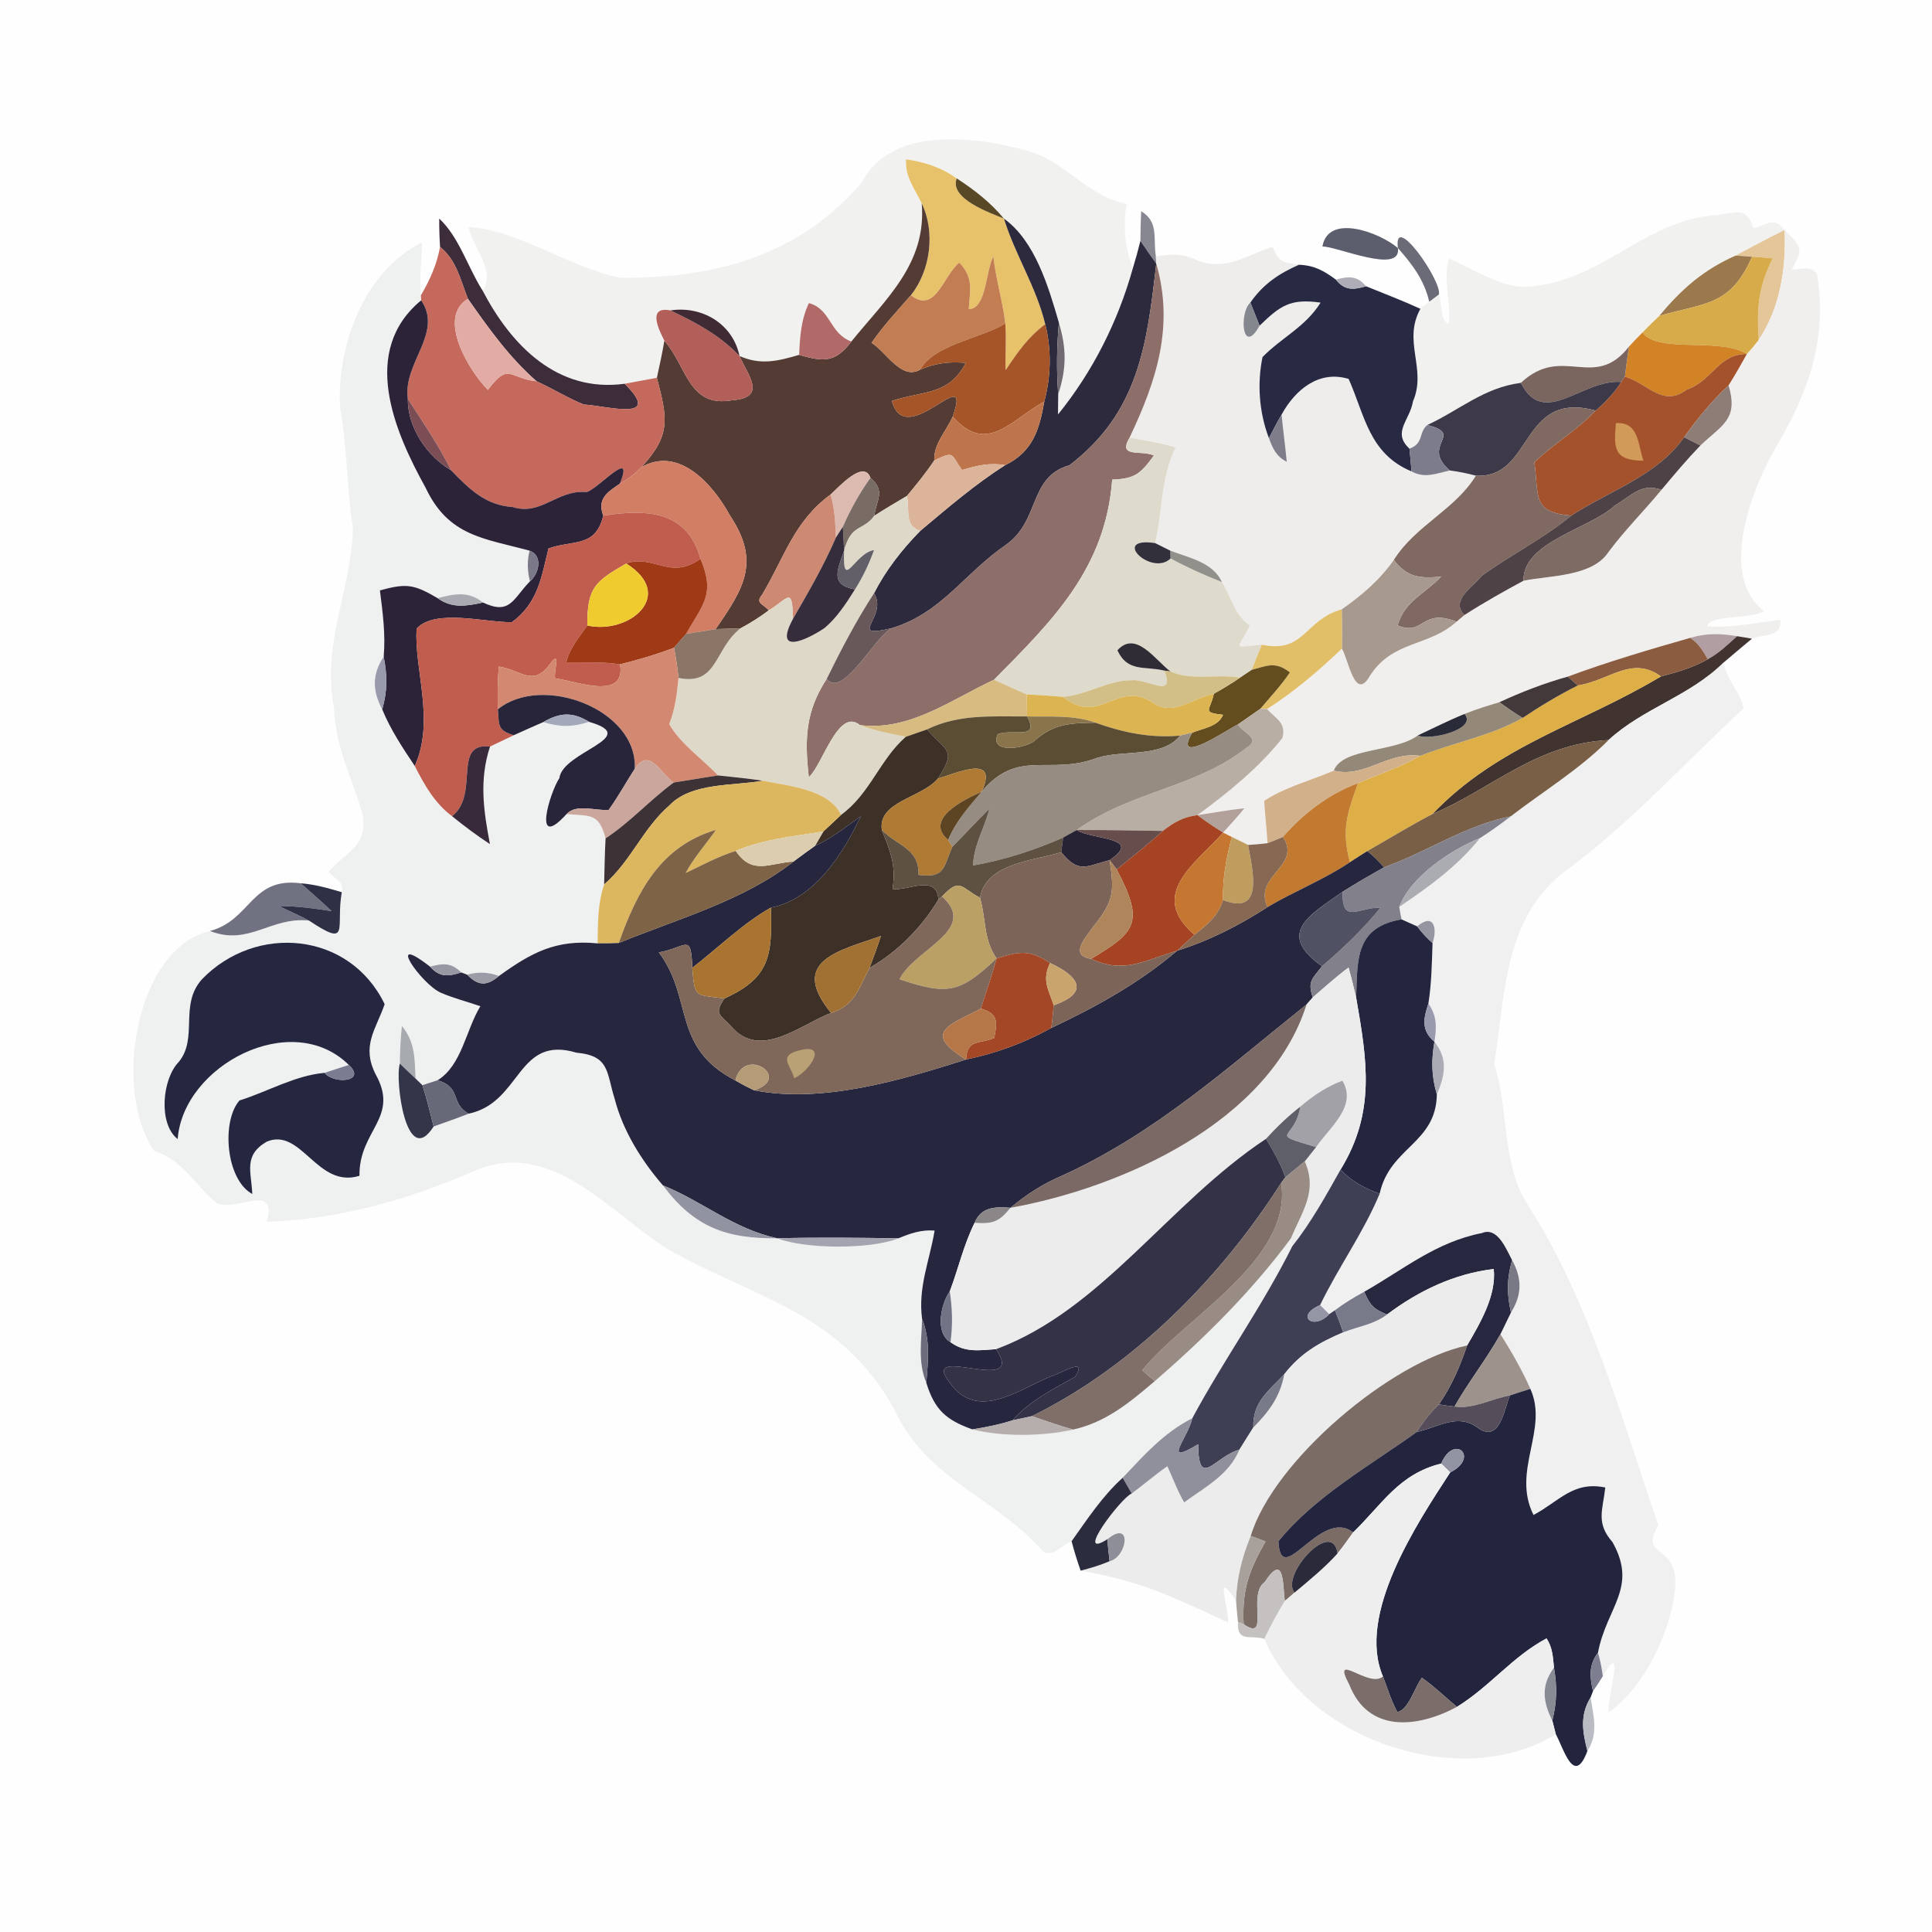 <?xml version="1.0" encoding="UTF-8" standalone="no"?>
<!DOCTYPE svg PUBLIC "-//W3C//DTD SVG 1.1//EN" "http://www.w3.org/Graphics/SVG/1.1/DTD/svg11.dtd">
<svg xmlns="http://www.w3.org/2000/svg" version="1.1" viewBox="0 0 256 256" width="256.0pt" height="256.0pt">
<path d="M 0.00 0.00 L 256.00 0.00 L 256.00 256.00 L 0.00 256.00 L 0.00 0.00 Z" fill="#fefefe" />
<path d="M 136.03 19.94 C 141.12 21.30 143.90 25.92 149.30 27.03 C 148.76 29.85 149.07 32.87 150.11 35.54 C 148.14 42.59 144.81 49.22 140.19 54.92 C 140.19 54.03 140.20 53.15 140.22 52.26 C 141.33 48.82 141.34 46.21 140.31 42.75 C 138.95 38.08 137.17 31.93 133.03 28.97 C 131.25 26.82 129.10 25.15 126.77 23.64 C 124.78 22.20 122.46 21.45 120.06 21.11 C 119.90 23.45 121.19 24.96 122.13 26.95 C 122.81 34.93 117.37 39.61 112.81 45.25 C 109.90 44.20 110.12 40.95 107.18 40.16 C 106.14 42.35 105.99 44.63 105.89 47.02 C 103.09 47.84 100.80 48.42 97.99 47.17 C 97.11 42.91 93.04 40.49 88.83 41.13 C 85.74 40.54 87.27 43.64 88.03 45.14 C 87.76 46.79 87.39 48.42 87.04 50.06 C 85.61 50.34 84.19 50.57 82.77 50.85 C 73.83 52.06 67.75 45.77 63.95 38.51 C 65.73 35.90 62.67 32.79 62.07 30.07 C 68.92 30.56 75.28 35.40 82.15 36.80 C 94.63 36.89 105.75 33.99 114.19 24.20 C 118.03 16.64 129.25 18.07 136.03 19.94 Z" fill="#f1f1f0" />
<path d="M 120.06 21.11 C 122.46 21.45 124.78 22.20 126.77 23.64 C 125.75 26.34 131.21 28.20 133.03 28.97 C 134.52 33.80 137.30 37.99 138.50 42.96 C 136.18 44.70 134.85 46.66 133.25 49.04 C 133.19 46.98 133.36 44.93 133.21 42.87 C 132.86 39.89 131.95 37.00 131.63 34.00 C 130.62 35.73 130.72 41.01 128.36 40.95 C 128.53 38.45 129.04 36.81 127.11 34.80 C 124.98 36.52 123.96 41.67 120.70 39.12 C 123.31 35.82 123.96 30.72 122.13 26.95 C 121.19 24.96 119.90 23.45 120.06 21.11 Z" fill="#e7c26a" />
<path d="M 126.77 23.64 C 129.10 25.15 131.25 26.82 133.03 28.97 C 131.21 28.20 125.75 26.34 126.77 23.64 Z" fill="#584826" />
<path d="M 122.13 26.95 C 123.96 30.72 123.31 35.82 120.70 39.12 C 118.92 41.17 117.02 43.19 115.48 45.43 C 117.40 46.57 119.43 50.44 121.91 48.98 C 124.02 48.11 125.69 47.90 127.98 48.08 C 125.66 52.47 122.29 51.74 118.18 53.13 C 120.01 59.91 128.97 47.48 126.24 55.20 C 125.36 57.16 123.68 58.87 123.80 61.00 C 122.70 62.66 121.44 64.19 120.17 65.72 C 118.72 66.59 117.26 67.42 115.85 68.35 C 116.14 66.19 117.37 65.08 115.34 63.32 C 114.45 60.80 111.06 64.64 110.05 65.53 C 105.20 69.07 103.90 73.94 100.97 78.82 C 100.01 79.98 101.20 80.02 101.86 80.88 C 100.67 81.78 99.42 82.56 98.11 83.26 C 97.02 83.30 95.92 83.33 94.83 83.36 C 98.54 77.96 100.83 74.47 96.72 68.30 C 94.54 64.30 90.02 59.02 84.99 61.90 C 88.94 57.63 88.44 55.45 87.04 50.06 C 87.39 48.42 87.76 46.79 88.03 45.14 C 91.03 48.56 91.22 54.04 96.99 53.04 C 101.75 52.69 99.07 49.68 97.99 47.17 C 100.80 48.42 103.09 47.84 105.89 47.02 C 109.09 47.94 110.67 48.10 112.81 45.25 C 117.37 39.61 122.81 34.93 122.13 26.95 Z" fill="#543b34" />
<path d="M 151.21 27.98 C 153.59 29.44 152.77 31.57 153.16 33.98 L 153.21 34.93 C 152.49 33.94 151.80 32.93 151.11 31.92 C 151.12 30.60 151.15 29.29 151.21 27.98 Z" fill="#878792" />
<path d="M 232.35 30.24 C 234.14 29.85 235.02 28.58 236.46 30.48 C 234.27 31.56 232.12 32.72 229.97 33.87 C 225.70 35.76 222.82 38.30 219.87 41.85 C 219.11 42.57 218.36 43.31 217.63 44.06 C 217.02 44.67 216.43 45.29 215.85 45.92 C 211.21 51.87 207.05 45.53 201.52 50.73 C 196.61 51.37 193.48 54.29 189.12 56.32 C 187.94 57.31 188.69 58.75 186.76 59.45 C 184.42 57.28 186.80 55.73 187.23 53.18 C 189.09 48.87 185.82 45.25 188.21 40.92 L 189.38 39.98 C 189.81 39.66 190.23 39.34 190.66 39.02 C 191.08 40.08 190.77 42.52 191.98 42.93 C 192.33 40.16 191.13 36.88 192.00 34.28 C 195.13 35.53 198.57 37.99 201.99 38.01 C 212.25 37.56 217.68 29.09 227.63 28.47 C 230.12 28.23 231.36 27.29 232.35 30.24 Z" fill="#f1f1f0" />
<path d="M 58.20 28.96 C 60.85 31.44 61.99 35.45 63.95 38.51 C 67.75 45.77 73.83 52.06 82.77 50.85 C 87.93 55.95 80.46 53.78 77.35 53.60 C 75.20 52.73 73.21 51.48 71.10 50.52 C 67.47 47.35 64.74 43.50 62.00 39.59 C 61.00 37.07 60.49 34.46 58.31 32.72 C 58.23 31.46 58.19 30.21 58.20 28.96 Z" fill="#3d2c3a" />
<path d="M 133.03 28.97 C 137.17 31.93 138.95 38.08 140.31 42.75 C 140.02 45.97 139.98 49.04 140.22 52.26 C 140.20 53.15 140.19 54.03 140.19 54.92 C 144.81 49.22 148.14 42.59 150.11 35.54 C 150.48 34.34 150.81 33.13 151.11 31.92 C 151.80 32.93 152.49 33.94 153.21 34.93 C 151.99 45.64 150.88 54.65 141.70 61.65 C 136.25 63.18 137.87 69.01 133.24 72.23 C 127.75 76.00 124.78 81.23 118.15 83.24 C 112.01 84.69 117.77 81.72 115.81 78.61 C 117.40 75.51 119.51 72.83 121.93 70.35 C 125.56 67.31 129.19 64.17 133.19 61.64 C 136.83 59.85 137.72 56.97 138.37 53.21 C 139.27 49.89 139.34 46.30 138.50 42.96 C 137.30 37.99 134.52 33.80 133.03 28.97 Z" fill="#2d2a3e" />
<path d="M 185.23 32.87 C 185.73 36.43 177.16 32.64 175.23 32.66 C 175.98 28.26 182.76 30.76 185.23 32.87 Z" fill="#5c5e6d" />
<path d="M 190.66 39.02 C 190.23 39.34 189.81 39.66 189.38 39.98 C 188.73 37.12 187.13 35.02 185.23 32.87 C 184.59 27.92 191.12 37.29 190.66 39.02 Z" fill="#6a6b77" />
<path d="M 236.46 30.48 C 236.72 35.45 235.86 40.85 233.03 45.05 C 232.79 40.67 232.96 38.17 234.88 34.24 C 233.97 34.15 233.07 34.07 232.16 34.02 L 229.97 33.87 C 232.12 32.72 234.27 31.56 236.46 30.48 Z" fill="#e4c698" />
<path d="M 236.46 30.48 C 238.76 32.77 238.98 32.85 237.43 35.70 C 238.73 35.76 239.80 35.08 240.74 36.29 C 242.19 44.53 239.76 51.65 235.66 58.67 C 232.32 64.19 227.50 76.16 233.72 80.97 C 232.00 82.11 226.51 81.40 226.20 82.99 C 229.52 83.24 232.64 82.51 235.90 82.13 C 236.13 84.52 233.77 83.95 232.14 84.63 C 231.49 84.51 230.83 84.40 230.17 84.30 C 228.05 83.92 226.02 83.89 223.96 84.52 C 218.50 86.08 213.06 87.68 207.73 89.66 C 204.60 90.53 201.62 91.69 198.67 93.05 C 197.11 93.52 195.57 93.98 194.06 94.60 C 191.95 95.46 189.94 96.48 187.88 97.44 C 184.88 99.71 177.91 99.03 176.73 102.11 C 173.71 103.42 170.26 104.30 167.51 106.11 C 167.61 107.99 167.85 109.85 167.95 111.73 C 167.10 111.83 166.24 111.91 165.38 111.96 C 164.66 111.60 163.95 111.25 163.23 110.91 L 162.07 110.32 C 163.03 109.25 164.00 108.21 164.90 107.09 C 162.81 107.32 160.75 107.70 158.67 108.01 C 162.72 105.04 166.79 101.75 169.92 97.80 C 170.49 95.74 169.06 95.28 167.90 93.95 C 171.50 91.65 174.72 88.89 177.81 85.95 C 178.67 87.36 179.54 93.07 181.52 89.55 C 184.53 84.83 189.31 85.72 193.00 82.38 L 194.05 81.49 C 196.59 79.86 199.22 78.38 201.87 76.95 C 205.36 76.24 210.98 76.42 213.12 73.16 C 215.29 70.24 217.85 67.70 220.15 64.91 C 221.82 62.91 223.50 60.91 225.31 59.03 C 228.24 56.25 230.37 55.58 229.05 51.06 C 229.90 49.70 230.69 48.31 231.47 46.91 C 232.02 46.31 232.54 45.69 233.03 45.05 C 235.86 40.85 236.72 35.45 236.46 30.48 Z" fill="#f0efee" />
<path d="M 55.92 32.12 C 55.89 34.55 55.53 36.77 55.77 39.14 L 55.81 39.79 C 47.70 46.49 52.21 57.08 56.39 64.62 C 59.43 71.06 64.07 71.31 70.18 72.97 C 69.84 74.25 69.86 75.60 70.22 77.03 C 67.98 79.32 67.62 81.55 64.01 79.84 C 62.07 78.29 60.21 78.67 57.99 79.26 C 54.85 77.43 53.90 77.25 50.34 78.23 C 50.71 81.17 51.10 84.04 50.84 87.01 C 49.27 89.41 49.34 91.52 50.65 94.01 C 51.76 96.71 53.35 99.09 54.96 101.50 C 56.25 104.03 57.58 106.41 59.90 108.15 C 61.51 109.46 63.18 110.71 64.92 111.85 C 64.07 107.39 63.48 103.36 64.93 98.92 C 65.98 98.43 67.03 97.92 68.08 97.42 C 69.37 96.84 70.66 96.25 71.97 95.69 C 74.27 96.36 75.77 96.36 78.06 95.65 C 85.15 97.69 74.55 99.56 74.12 103.10 C 72.83 105.05 70.50 112.89 75.07 107.87 C 78.15 108.16 79.34 107.65 80.24 111.09 C 80.13 113.12 80.10 115.16 80.05 117.19 C 79.18 119.76 79.23 122.33 79.18 125.00 C 73.65 124.46 70.41 126.23 66.12 129.32 C 64.74 128.80 63.33 128.74 61.90 129.15 L 61.12 128.85 C 59.80 127.54 58.69 127.61 56.99 128.09 C 50.86 123.31 55.88 130.45 58.41 131.54 C 60.09 132.27 61.91 132.73 63.65 133.33 C 61.71 136.52 61.19 141.17 57.98 143.14 C 57.31 143.36 56.64 143.57 55.97 143.79 L 55.07 142.92 C 54.94 140.29 55.03 138.08 53.25 135.95 C 53.08 137.61 52.99 139.27 52.98 140.93 C 52.30 143.14 53.83 155.02 57.46 149.26 C 59.01 148.72 60.56 148.17 62.10 147.57 C 69.15 146.08 68.44 137.10 76.40 139.49 C 80.82 139.89 80.34 142.12 81.45 145.62 C 82.54 149.84 85.01 153.80 87.84 157.07 C 91.97 162.58 96.16 164.14 102.98 164.08 C 106.70 165.53 115.38 165.57 119.06 164.08 C 120.64 163.42 122.09 162.92 123.84 163.06 C 123.17 167.07 121.62 170.58 122.18 174.76 C 122.11 177.72 121.59 180.42 122.74 183.23 C 123.84 186.80 125.35 188.15 128.83 189.40 C 132.84 190.41 138.15 190.33 142.19 189.43 C 146.56 188.45 149.70 185.83 153.01 183.01 C 159.59 177.33 165.88 171.08 171.06 164.08 L 171.23 165.14 C 167.30 173.04 162.14 180.19 157.98 187.93 C 154.22 189.82 151.60 192.81 148.76 195.81 C 146.05 198.27 144.10 201.26 141.99 204.22 C 140.57 204.77 139.15 206.81 137.82 205.15 C 131.25 198.02 122.70 195.97 118.42 186.60 C 111.30 173.82 100.09 172.10 88.44 165.50 C 80.86 160.69 73.14 150.91 63.09 155.05 C 54.22 158.91 45.15 161.55 35.38 161.89 C 36.64 156.67 31.80 160.44 28.83 159.51 C 25.80 157.12 24.38 153.74 20.45 152.52 C 14.88 144.62 17.89 125.72 27.82 123.36 C 32.99 125.39 35.85 121.44 40.94 121.98 C 46.53 125.69 44.45 122.92 45.29 118.22 C 45.65 116.79 44.32 116.50 43.53 115.52 C 45.84 112.84 48.70 112.24 48.07 108.00 C 46.73 103.15 44.44 99.15 44.27 93.85 C 42.58 85.28 46.52 78.34 46.77 70.06 C 45.93 64.71 46.04 59.34 45.06 54.01 C 44.61 45.87 48.21 35.94 55.92 32.12 Z" fill="#eff0f0" />
<path d="M 168.60 32.70 C 169.54 34.83 169.88 34.73 172.12 35.08 C 169.46 36.25 167.36 37.66 165.68 40.09 C 164.14 41.45 164.60 47.31 166.90 43.16 C 169.64 40.50 170.97 39.53 174.98 40.10 C 172.99 43.31 169.82 44.72 167.29 47.31 C 166.56 50.85 166.84 54.67 168.14 58.06 C 168.62 59.41 169.15 60.53 170.50 61.18 C 170.31 59.09 170.01 57.02 169.82 54.93 C 171.61 51.66 174.75 49.01 178.70 50.21 C 180.86 55.06 181.39 60.10 187.04 62.47 C 188.81 63.43 190.30 62.74 192.11 62.34 C 193.26 62.49 194.42 62.72 195.56 63.03 C 192.82 67.53 187.57 69.61 184.69 74.19 C 182.79 76.89 180.47 78.86 177.79 80.74 C 172.85 82.10 172.87 86.64 167.20 85.42 C 162.87 85.85 164.17 86.08 165.60 82.87 C 163.51 81.41 163.24 79.20 161.91 77.13 C 160.75 74.51 157.54 73.91 155.10 72.98 C 154.42 72.64 153.74 72.30 153.06 71.96 C 154.11 67.54 153.72 63.58 155.78 59.27 C 153.77 58.69 151.72 58.35 149.67 57.99 C 153.23 50.50 155.62 43.25 153.21 34.93 L 153.16 33.98 C 155.16 33.68 156.56 33.53 158.43 34.41 C 162.16 36.07 165.16 33.84 168.60 32.70 Z" fill="#eeedeb" />
<path d="M 58.31 32.72 C 60.49 34.46 61.00 37.07 62.00 39.59 C 57.83 42.10 62.21 49.22 64.65 51.66 C 67.47 47.92 67.44 50.15 71.10 50.52 C 73.21 51.48 75.20 52.73 77.35 53.60 C 80.46 53.78 87.93 55.95 82.77 50.85 C 84.19 50.57 85.61 50.34 87.04 50.06 C 88.44 55.45 88.94 57.63 84.99 61.90 C 84.13 62.82 83.21 63.47 82.13 64.10 C 84.14 59.15 79.38 64.69 77.74 65.20 C 73.75 64.86 71.78 68.37 67.96 67.19 C 64.30 66.94 62.17 64.79 59.77 62.31 C 58.12 58.99 56.04 55.96 54.04 52.85 C 53.36 48.05 58.76 44.17 55.81 39.79 L 55.77 39.14 C 56.97 37.08 57.87 35.09 58.31 32.72 Z" fill="#c4695c" />
<path d="M 131.63 34.00 C 131.95 37.00 132.86 39.89 133.21 42.87 C 129.91 44.87 123.85 45.62 121.91 48.98 C 119.43 50.44 117.40 46.57 115.48 45.43 C 117.02 43.19 118.92 41.17 120.70 39.12 C 123.96 41.67 124.98 36.52 127.11 34.80 C 129.04 36.81 128.53 38.45 128.36 40.95 C 130.72 41.01 130.62 35.73 131.63 34.00 Z" fill="#c37d53" />
<path d="M 229.97 33.87 L 232.16 34.02 C 229.28 40.56 226.01 40.08 219.87 41.85 C 222.82 38.30 225.70 35.76 229.97 33.87 Z" fill="#9b794d" />
<path d="M 232.16 34.02 C 233.07 34.07 233.97 34.15 234.88 34.24 C 232.96 38.17 232.79 40.67 233.03 45.05 C 232.54 45.69 232.02 46.31 231.47 46.91 C 227.87 44.63 219.77 46.91 217.63 44.06 C 218.36 43.31 219.11 42.57 219.87 41.85 C 226.01 40.08 229.28 40.56 232.16 34.02 Z" fill="#d7ab49" />
<path d="M 153.21 34.93 C 155.62 43.25 153.23 50.50 149.67 57.99 C 148.06 60.75 151.20 59.57 152.90 60.36 C 151.12 62.77 150.41 63.44 147.37 63.55 C 146.50 75.31 139.49 82.21 131.71 90.07 C 125.88 92.79 120.48 96.90 113.94 96.08 C 111.07 93.67 108.97 101.43 107.17 102.98 C 106.61 97.97 106.72 94.26 109.54 89.96 C 111.65 92.64 115.93 84.34 118.15 83.24 C 124.78 81.23 127.75 76.00 133.24 72.23 C 137.87 69.01 136.25 63.18 141.70 61.65 C 150.88 54.65 151.99 45.64 153.21 34.93 Z" fill="#8d6e69" />
<path d="M 172.12 35.08 C 174.18 35.17 175.40 35.87 177.01 37.05 C 178.18 38.52 179.34 38.42 181.01 37.93 C 183.41 38.91 185.84 39.83 188.21 40.92 C 185.82 45.25 189.09 48.87 187.23 53.18 C 186.80 55.73 184.42 57.28 186.76 59.45 C 186.85 60.45 186.97 61.46 187.04 62.47 C 181.39 60.10 180.86 55.06 178.70 50.21 C 174.75 49.01 171.61 51.66 169.82 54.93 C 169.21 55.95 168.69 57.01 168.14 58.06 C 166.84 54.67 166.56 50.85 167.29 47.31 C 169.82 44.72 172.99 43.31 174.98 40.10 C 170.97 39.53 169.64 40.50 166.90 43.16 C 166.49 42.14 166.08 41.12 165.68 40.09 C 167.36 37.66 169.46 36.25 172.12 35.08 Z" fill="#282a43" />
<path d="M 177.01 37.05 C 178.69 36.60 179.81 36.50 181.01 37.93 C 179.34 38.42 178.18 38.52 177.01 37.05 Z" fill="#afadb8" />
<path d="M 55.81 39.79 C 58.76 44.17 53.36 48.05 54.04 52.85 C 54.00 56.63 56.57 60.44 59.77 62.31 C 62.17 64.79 64.30 66.94 67.96 67.19 C 71.78 68.37 73.75 64.86 77.74 65.20 C 79.38 64.69 84.14 59.15 82.13 64.10 C 80.46 65.22 79.09 66.11 79.94 68.33 C 78.89 72.59 76.05 71.50 72.68 72.67 C 71.73 76.54 71.29 79.88 67.84 82.44 C 64.42 82.52 57.65 80.61 55.21 83.29 C 54.83 88.58 57.69 95.46 54.96 101.50 C 53.35 99.09 51.76 96.71 50.65 94.01 C 51.34 91.52 51.33 89.54 50.84 87.01 C 51.10 84.04 50.71 81.17 50.34 78.23 C 53.90 77.25 54.85 77.43 57.99 79.26 C 59.94 80.66 61.81 80.30 64.01 79.84 C 67.62 81.55 67.98 79.32 70.22 77.03 C 71.43 76.00 71.97 73.64 70.18 72.97 C 64.07 71.31 59.43 71.06 56.39 64.62 C 52.21 57.08 47.70 46.49 55.81 39.79 Z" fill="#2d2339" />
<path d="M 62.00 39.59 C 64.74 43.50 67.47 47.35 71.10 50.52 C 67.44 50.15 67.47 47.92 64.65 51.66 C 62.21 49.22 57.83 42.10 62.00 39.59 Z" fill="#e2aca4" />
<path d="M 107.18 40.16 C 110.12 40.95 109.90 44.20 112.81 45.25 C 110.67 48.10 109.09 47.94 105.89 47.02 C 105.99 44.63 106.14 42.35 107.18 40.16 Z" fill="#b16a67" />
<path d="M 165.68 40.09 C 166.08 41.12 166.49 42.14 166.90 43.16 C 164.60 47.31 164.14 41.45 165.68 40.09 Z" fill="#85878f" />
<path d="M 88.83 41.13 C 92.24 42.75 95.35 44.40 97.99 47.17 C 99.07 49.68 101.75 52.69 96.99 53.04 C 91.22 54.04 91.03 48.56 88.03 45.14 C 87.27 43.64 85.74 40.54 88.83 41.13 Z" fill="#b25f59" />
<path d="M 88.83 41.13 C 93.04 40.49 97.11 42.91 97.99 47.17 C 95.35 44.40 92.24 42.75 88.83 41.13 Z" fill="#402a34" />
<path d="M 133.21 42.87 C 133.36 44.93 133.19 46.98 133.25 49.04 C 134.85 46.66 136.18 44.70 138.50 42.96 C 139.34 46.30 139.27 49.89 138.37 53.21 C 134.00 55.59 130.78 60.37 126.24 55.20 C 128.97 47.48 120.01 59.91 118.18 53.13 C 122.29 51.74 125.66 52.47 127.98 48.08 C 125.69 47.90 124.02 48.11 121.91 48.98 C 123.85 45.62 129.91 44.87 133.21 42.87 Z" fill="#a55528" />
<path d="M 140.31 42.75 C 141.34 46.21 141.33 48.82 140.22 52.26 C 139.98 49.04 140.02 45.97 140.31 42.75 Z" fill="#716a70" />
<path d="M 217.63 44.06 C 219.77 46.91 227.87 44.63 231.47 46.91 C 227.71 46.87 226.99 50.39 223.51 51.63 C 220.30 54.01 218.48 50.88 215.31 49.90 C 215.46 48.57 215.65 47.24 215.85 45.92 C 216.43 45.29 217.02 44.67 217.63 44.06 Z" fill="#d18325" />
<path d="M 215.85 45.92 C 215.65 47.24 215.46 48.57 215.31 49.90 L 214.81 50.62 C 209.66 50.19 204.56 56.83 201.52 50.73 C 207.05 45.53 211.21 51.87 215.85 45.92 Z" fill="#7a655f" />
<path d="M 231.47 46.91 C 230.69 48.31 229.90 49.70 229.05 51.06 C 226.81 53.12 224.92 55.47 223.15 57.94 C 219.60 63.02 213.42 64.95 208.20 68.32 C 202.91 67.91 203.94 65.66 203.31 61.26 C 205.85 58.79 208.98 57.02 211.43 54.40 C 212.72 53.28 213.90 52.07 214.81 50.62 L 215.31 49.90 C 218.48 50.88 220.30 54.01 223.51 51.63 C 226.99 50.39 227.71 46.87 231.47 46.91 Z" fill="#a3522c" />
<path d="M 201.52 50.73 C 204.56 56.83 209.66 50.19 214.81 50.62 C 213.90 52.07 212.72 53.28 211.43 54.40 C 201.37 51.67 203.21 63.45 195.56 63.03 C 194.42 62.72 193.26 62.49 192.11 62.34 C 188.15 58.93 194.19 57.57 189.12 56.32 C 193.48 54.29 196.61 51.37 201.52 50.73 Z" fill="#3d3949" />
<path d="M 229.05 51.06 C 230.37 55.58 228.24 56.25 225.31 59.03 C 224.59 58.66 223.87 58.30 223.15 57.94 C 224.92 55.47 226.81 53.12 229.05 51.06 Z" fill="#8e7c77" />
<path d="M 54.04 52.85 C 56.04 55.96 58.12 58.99 59.77 62.31 C 56.57 60.44 54.00 56.63 54.04 52.85 Z" fill="#7c4d54" />
<path d="M 138.37 53.21 C 137.72 56.97 136.83 59.85 133.19 61.64 C 131.12 61.26 129.44 61.71 127.47 62.27 C 125.91 60.09 126.53 59.74 123.80 61.00 C 123.68 58.87 125.36 57.16 126.24 55.20 C 130.78 60.37 134.00 55.59 138.37 53.21 Z" fill="#be754b" />
<path d="M 211.43 54.40 C 208.98 57.02 205.85 58.79 203.31 61.26 C 203.94 65.66 202.91 67.91 208.20 68.32 C 204.49 71.39 200.18 73.51 196.32 76.32 C 195.18 77.78 192.11 79.58 194.05 81.49 L 193.00 82.38 C 188.29 80.52 188.76 84.32 185.19 82.88 C 186.11 79.65 188.75 78.72 190.96 76.41 C 188.17 76.66 186.44 76.53 184.69 74.19 C 187.57 69.61 192.82 67.53 195.56 63.03 C 203.21 63.45 201.37 51.67 211.43 54.40 Z" fill="#806960" />
<path d="M 169.82 54.93 C 170.01 57.02 170.31 59.09 170.50 61.18 C 169.15 60.53 168.62 59.41 168.14 58.06 C 168.69 57.01 169.21 55.95 169.82 54.93 Z" fill="#7f7d89" />
<path d="M 189.12 56.32 C 194.19 57.57 188.15 58.93 192.11 62.34 C 190.30 62.74 188.81 63.43 187.04 62.47 C 186.97 61.46 186.85 60.45 186.76 59.45 C 188.69 58.75 187.94 57.31 189.12 56.32 Z" fill="#7c7c8b" />
<path d="M 214.12 56.07 C 217.18 55.85 217.01 58.91 217.77 61.05 C 213.89 61.02 213.79 59.49 214.12 56.07 Z" fill="#d19a59" />
<path d="M 149.67 57.99 C 151.72 58.35 153.77 58.69 155.78 59.27 C 153.72 63.58 154.11 67.54 153.06 71.96 C 147.06 71.08 152.57 76.45 155.11 74.00 C 157.31 75.19 159.58 76.21 161.91 77.13 C 163.24 79.20 163.51 81.41 165.60 82.87 C 164.17 86.08 162.87 85.85 167.20 85.42 C 166.73 86.53 166.31 87.65 165.86 88.76 C 165.35 89.11 164.84 89.45 164.33 89.78 C 161.15 89.26 157.98 90.24 155.10 88.98 C 153.12 87.52 150.51 83.43 148.06 86.17 C 149.43 89.11 151.63 88.22 154.28 88.86 C 155.82 92.73 151.96 89.86 149.94 90.14 C 146.90 90.09 143.97 92.11 140.84 92.33 C 139.24 92.19 137.64 92.10 136.04 92.01 C 134.59 91.38 133.15 90.73 131.71 90.07 C 139.49 82.21 146.50 75.31 147.37 63.55 C 150.41 63.44 151.12 62.77 152.90 60.36 C 151.20 59.57 148.06 60.75 149.67 57.99 Z" fill="#dedbcc" />
<path d="M 223.15 57.94 C 223.87 58.30 224.59 58.66 225.31 59.03 C 223.50 60.91 221.82 62.91 220.15 64.91 C 217.48 63.93 216.12 65.74 213.98 66.98 C 210.68 70.07 201.76 71.79 201.87 76.95 C 199.22 78.38 196.59 79.86 194.05 81.49 C 192.11 79.58 195.18 77.78 196.32 76.32 C 200.18 73.51 204.49 71.39 208.20 68.32 C 213.42 64.95 219.60 63.02 223.15 57.94 Z" fill="#4f4247" />
<path d="M 127.47 62.27 C 129.44 61.71 131.12 61.26 133.19 61.64 C 129.19 64.17 125.56 67.31 121.93 70.35 C 119.75 69.66 120.59 67.51 120.17 65.72 C 121.44 64.19 122.70 62.66 123.80 61.00 C 126.53 59.74 125.91 60.09 127.47 62.27 Z" fill="#dcb49a" />
<path d="M 96.72 68.30 C 100.83 74.47 98.54 77.96 94.83 83.36 C 93.53 83.58 92.23 83.79 90.92 83.99 C 93.14 80.03 94.81 78.78 92.81 74.04 C 91.06 67.60 85.58 67.45 79.94 68.33 C 79.09 66.11 80.46 65.22 82.13 64.10 C 83.21 63.47 84.13 62.82 84.99 61.90 C 90.02 59.02 94.54 64.30 96.72 68.30 Z" fill="#d27e65" />
<path d="M 115.34 63.32 C 113.87 65.37 112.70 67.50 111.68 69.80 L 110.76 71.23 C 110.68 69.30 110.61 67.40 110.05 65.53 C 111.06 64.64 114.45 60.80 115.34 63.32 Z" fill="#ddbaaf" />
<path d="M 115.34 63.32 C 117.37 65.08 116.14 66.19 115.85 68.35 C 114.32 70.44 112.83 69.32 111.85 72.96 C 111.81 71.91 111.75 70.86 111.68 69.80 C 112.70 67.50 113.87 65.37 115.34 63.32 Z" fill="#796c65" />
<path d="M 220.15 64.91 C 217.85 67.70 215.29 70.24 213.12 73.16 C 210.98 76.42 205.36 76.24 201.87 76.95 C 201.76 71.79 210.68 70.07 213.98 66.98 C 216.12 65.74 217.48 63.93 220.15 64.91 Z" fill="#7d6b64" />
<path d="M 110.05 65.53 C 110.61 67.40 110.68 69.30 110.76 71.23 C 109.15 74.98 107.11 78.46 105.08 81.99 C 104.97 77.58 104.45 79.33 101.86 80.88 C 101.20 80.02 100.01 79.98 100.97 78.82 C 103.90 73.94 105.20 69.07 110.05 65.53 Z" fill="#cd8972" />
<path d="M 120.17 65.72 C 120.59 67.51 119.75 69.66 121.93 70.35 C 119.51 72.83 117.40 75.51 115.81 78.61 C 113.46 82.23 111.44 86.09 109.54 89.96 C 106.72 94.26 106.61 97.97 107.17 102.98 C 108.97 101.43 111.07 93.67 113.94 96.08 C 115.92 96.82 117.96 97.22 120.02 97.63 C 116.54 100.69 115.31 105.16 111.44 107.98 C 109.85 104.56 104.38 104.12 101.09 103.45 C 99.11 103.16 97.13 102.95 95.15 102.75 C 93.05 100.54 90.19 98.60 88.67 95.95 C 89.47 93.93 89.69 91.97 89.91 89.83 C 95.11 90.91 94.62 85.99 98.11 83.26 C 99.42 82.56 100.67 81.78 101.86 80.88 C 104.45 79.33 104.97 77.58 105.08 81.99 C 102.42 86.91 106.92 84.79 109.24 83.23 C 110.93 81.82 112.12 79.94 113.29 78.10 C 114.33 76.46 115.16 74.71 115.81 72.89 C 113.20 73.30 111.62 78.55 111.85 72.96 C 112.83 69.32 114.32 70.44 115.85 68.35 C 117.26 67.42 118.72 66.59 120.17 65.72 Z" fill="#ddd8c8" />
<path d="M 79.94 68.33 C 85.58 67.45 91.06 67.60 92.81 74.04 C 88.86 76.95 86.53 73.40 82.98 74.67 C 78.83 77.06 77.81 77.83 77.82 82.88 C 76.71 84.48 75.50 85.85 75.03 87.76 C 77.42 87.80 79.78 87.66 82.16 88.03 C 82.96 92.90 76.32 90.25 73.56 89.88 C 73.32 89.05 74.42 85.93 72.88 87.97 C 70.66 91.09 69.07 88.78 66.09 88.32 C 65.94 90.21 65.91 92.10 65.97 93.99 C 66.17 96.05 65.81 96.74 68.08 97.42 C 67.03 97.92 65.98 98.43 64.93 98.92 C 59.85 98.33 63.62 105.22 59.90 108.15 C 57.58 106.41 56.25 104.03 54.96 101.50 C 57.69 95.46 54.83 88.58 55.21 83.29 C 57.65 80.61 64.42 82.52 67.84 82.44 C 71.29 79.88 71.73 76.54 72.68 72.67 C 76.05 71.50 78.89 72.59 79.94 68.33 Z" fill="#c15d4e" />
<path d="M 111.68 69.80 C 111.75 70.86 111.81 71.91 111.85 72.96 C 111.01 75.45 109.88 77.48 113.29 78.10 C 112.12 79.94 110.93 81.82 109.24 83.23 C 106.92 84.79 102.42 86.91 105.08 81.99 C 107.11 78.46 109.15 74.98 110.76 71.23 L 111.68 69.80 Z" fill="#352d3c" />
<path d="M 153.06 71.96 C 153.74 72.30 154.42 72.64 155.10 72.98 L 155.11 74.00 C 152.57 76.45 147.06 71.08 153.06 71.96 Z" fill="#32303b" />
<path d="M 70.18 72.97 C 71.97 73.64 71.43 76.00 70.22 77.03 C 69.86 75.60 69.84 74.25 70.18 72.97 Z" fill="#7b7888" />
<path d="M 111.85 72.96 C 111.62 78.55 113.20 73.30 115.81 72.89 C 115.16 74.71 114.33 76.46 113.29 78.10 C 109.88 77.48 111.01 75.45 111.85 72.96 Z" fill="#625f69" />
<path d="M 155.10 72.98 C 157.54 73.91 160.75 74.51 161.91 77.13 C 159.58 76.21 157.31 75.19 155.11 74.00 L 155.10 72.98 Z" fill="#91908b" />
<path d="M 92.81 74.04 C 94.81 78.78 93.14 80.03 90.92 83.99 C 90.39 84.61 89.85 85.22 89.31 85.83 C 86.98 86.73 84.58 87.42 82.16 88.03 C 79.78 87.66 77.42 87.80 75.03 87.76 C 75.50 85.85 76.71 84.48 77.82 82.88 C 83.32 84.13 89.67 78.88 82.98 74.67 C 86.53 73.40 88.86 76.95 92.81 74.04 Z" fill="#a03916" />
<path d="M 184.69 74.19 C 186.44 76.53 188.17 76.66 190.96 76.41 C 188.75 78.72 186.11 79.65 185.19 82.88 C 188.76 84.32 188.29 80.52 193.00 82.38 C 189.31 85.72 184.53 84.83 181.52 89.55 C 179.54 93.07 178.67 87.36 177.81 85.95 C 177.83 84.21 177.82 82.48 177.79 80.74 C 180.47 78.86 182.79 76.89 184.69 74.19 Z" fill="#a7998e" />
<path d="M 82.98 74.67 C 89.67 78.88 83.32 84.13 77.82 82.88 C 77.81 77.83 78.83 77.06 82.98 74.67 Z" fill="#efcb2f" />
<path d="M 57.99 79.26 C 60.21 78.67 62.07 78.29 64.01 79.84 C 61.81 80.30 59.94 80.66 57.99 79.26 Z" fill="#a9aab2" />
<path d="M 115.81 78.61 C 117.77 81.72 112.01 84.69 118.15 83.24 C 115.93 84.34 111.65 92.64 109.54 89.96 C 111.44 86.09 113.46 82.23 115.81 78.61 Z" fill="#69585a" />
<path d="M 177.79 80.74 C 177.82 82.48 177.83 84.21 177.81 85.95 C 174.72 88.89 171.50 91.65 167.90 93.95 L 166.99 93.93 C 168.32 92.36 169.76 90.81 170.92 89.10 C 169.02 87.62 167.96 88.19 165.86 88.76 C 166.31 87.65 166.73 86.53 167.20 85.42 C 172.87 86.64 172.85 82.10 177.79 80.74 Z" fill="#e1be68" />
<path d="M 94.83 83.36 C 95.92 83.33 97.02 83.30 98.11 83.26 C 94.62 85.99 95.11 90.91 89.91 89.83 C 89.76 88.49 89.57 87.16 89.31 85.83 C 89.85 85.22 90.39 84.61 90.92 83.99 C 92.23 83.79 93.53 83.58 94.83 83.36 Z" fill="#8b7567" />
<path d="M 230.17 84.30 C 228.93 85.42 227.78 86.55 226.29 87.35 C 225.63 86.22 225.09 85.26 223.96 84.52 C 226.02 83.89 228.05 83.92 230.17 84.30 Z" fill="#b19ea3" />
<path d="M 230.17 84.30 C 230.83 84.40 231.49 84.51 232.14 84.63 C 230.89 85.66 229.65 86.72 228.41 87.77 C 223.85 92.28 217.77 93.81 213.14 98.06 C 203.55 98.57 197.78 104.46 189.80 107.87 C 198.52 98.73 209.41 96.02 220.08 89.63 C 222.24 89.06 224.33 88.47 226.29 87.35 C 227.78 86.55 228.93 85.42 230.17 84.30 Z" fill="#403330" />
<path d="M 155.10 88.98 L 154.28 88.86 C 151.63 88.22 149.43 89.11 148.06 86.17 C 150.51 83.43 153.12 87.52 155.10 88.98 Z" fill="#2f2c36" />
<path d="M 223.96 84.52 C 225.09 85.26 225.63 86.22 226.29 87.35 C 224.33 88.47 222.24 89.06 220.08 89.63 C 216.20 86.84 213.34 90.15 209.06 90.83 L 207.73 89.66 C 213.06 87.68 218.50 86.08 223.96 84.52 Z" fill="#8c5c40" />
<path d="M 89.31 85.83 C 89.57 87.16 89.76 88.49 89.91 89.83 C 89.69 91.97 89.47 93.93 88.67 95.95 C 90.19 98.60 93.05 100.54 95.15 102.75 C 93.18 103.04 91.23 103.39 89.27 103.69 C 87.42 102.44 86.09 98.95 84.11 101.87 C 84.51 93.94 71.77 89.24 65.97 93.99 C 65.91 92.10 65.94 90.21 66.09 88.32 C 69.07 88.78 70.66 91.09 72.88 87.97 C 74.42 85.93 73.32 89.05 73.56 89.88 C 76.32 90.25 82.96 92.90 82.16 88.03 C 84.58 87.42 86.98 86.73 89.31 85.83 Z" fill="#d38971" />
<path d="M 50.84 87.01 C 51.33 89.54 51.34 91.52 50.65 94.01 C 49.34 91.52 49.27 89.41 50.84 87.01 Z" fill="#999aab" />
<path d="M 170.92 89.10 C 169.76 90.81 168.32 92.36 166.99 93.93 C 165.99 94.62 165.00 95.32 164.00 96.01 C 162.69 96.61 155.25 101.73 157.98 97.08 C 159.38 96.50 161.44 96.29 162.06 94.72 C 159.14 94.37 160.39 94.18 160.84 91.93 C 162.04 91.26 163.20 90.56 164.33 89.78 C 164.84 89.45 165.35 89.11 165.86 88.76 C 167.96 88.19 169.02 87.62 170.92 89.10 Z" fill="#634c1d" />
<path d="M 220.08 89.63 C 209.41 96.02 198.52 98.73 189.80 107.87 C 186.87 109.40 184.04 111.14 181.16 112.78 C 180.39 113.26 179.63 113.75 178.87 114.25 C 177.73 109.90 178.50 107.86 179.94 103.78 C 182.71 102.59 185.56 101.66 188.19 100.15 C 192.63 98.39 197.62 97.49 201.75 95.13 C 204.11 93.55 206.52 92.10 209.06 90.83 C 213.34 90.15 216.20 86.84 220.08 89.63 Z" fill="#deaf47" />
<path d="M 228.41 87.77 C 228.74 90.09 230.59 91.64 231.04 93.85 C 222.98 101.31 215.83 109.33 206.83 115.86 C 199.27 122.20 199.47 131.57 197.99 141.01 C 199.96 147.07 198.97 154.32 202.41 159.61 C 210.63 172.37 214.81 187.81 219.73 202.09 C 217.14 206.62 222.14 204.32 222.00 210.04 C 221.58 215.79 218.04 223.49 213.13 226.91 C 212.97 225.16 215.44 216.85 212.38 222.10 C 212.25 221.05 212.04 220.01 211.74 218.99 C 212.88 212.95 217.07 210.39 213.66 204.33 C 211.43 201.79 212.38 200.08 212.71 197.10 C 208.43 196.22 206.60 198.94 203.20 200.74 C 200.26 194.88 205.24 189.44 202.78 184.03 C 201.69 181.53 200.26 179.09 198.82 176.78 C 199.28 175.83 199.74 174.87 200.21 173.92 C 201.69 171.55 201.70 169.42 200.36 166.97 C 199.59 165.57 198.46 162.50 196.35 163.39 C 190.26 164.58 185.98 168.21 180.76 171.17 C 179.41 171.89 178.11 172.69 176.89 173.61 L 176.13 174.13 L 174.92 172.93 C 177.36 167.88 180.66 163.35 182.81 158.18 C 184.17 151.96 190.29 151.55 190.39 145.01 C 191.48 142.52 191.89 140.31 190.07 138.03 C 190.38 136.15 190.41 134.59 189.27 132.98 C 189.69 130.31 189.73 127.64 189.82 124.96 C 190.49 123.03 190.01 120.89 187.78 122.75 C 187.09 122.44 186.40 122.13 185.71 121.82 C 185.59 121.27 185.49 120.72 185.41 120.16 C 189.36 117.49 193.10 114.80 196.11 111.05 C 197.52 110.15 198.86 109.19 200.18 108.17 C 204.47 104.86 209.34 101.91 213.14 98.06 C 217.77 93.81 223.85 92.28 228.41 87.77 Z" fill="#f0f0f0" />
<path d="M 154.28 88.86 L 155.10 88.98 C 157.98 90.24 161.15 89.26 164.33 89.78 C 163.20 90.56 162.04 91.26 160.84 91.93 C 158.04 92.47 155.48 94.97 152.83 93.15 C 148.04 89.93 145.78 96.32 140.84 92.33 C 143.97 92.11 146.90 90.09 149.94 90.14 C 151.96 89.86 155.82 92.73 154.28 88.86 Z" fill="#d2be87" />
<path d="M 131.71 90.07 C 133.15 90.73 134.59 91.38 136.04 92.01 C 136.06 92.98 136.08 93.95 136.09 94.93 C 131.45 94.97 127.14 94.56 122.83 96.65 C 121.89 96.98 120.96 97.31 120.02 97.63 C 117.96 97.22 115.92 96.82 113.94 96.08 C 120.48 96.90 125.88 92.79 131.71 90.07 Z" fill="#d7bb81" />
<path d="M 207.73 89.66 L 209.06 90.83 C 206.52 92.10 204.11 93.55 201.75 95.13 C 200.69 94.49 199.68 93.78 198.67 93.05 C 201.62 91.69 204.60 90.53 207.73 89.66 Z" fill="#43393b" />
<path d="M 84.11 101.87 C 82.95 103.67 81.91 105.57 80.66 107.31 C 78.86 107.47 76.39 106.46 75.07 107.87 C 70.50 112.89 72.83 105.05 74.12 103.10 C 74.55 99.56 85.15 97.69 78.06 95.65 C 75.84 94.29 74.19 94.41 71.97 95.69 C 70.66 96.25 69.37 96.84 68.08 97.42 C 65.81 96.74 66.17 96.05 65.97 93.99 C 71.77 89.24 84.51 93.94 84.11 101.87 Z" fill="#28253a" />
<path d="M 136.04 92.01 C 137.64 92.10 139.24 92.19 140.84 92.33 C 145.78 96.32 148.04 89.93 152.83 93.15 C 155.48 94.97 158.04 92.47 160.84 91.93 C 160.39 94.18 159.14 94.37 162.06 94.72 C 161.44 96.29 159.38 96.50 157.98 97.08 L 156.37 97.47 C 152.45 97.82 148.84 97.08 145.16 95.76 C 142.24 94.70 139.20 95.01 136.09 94.93 C 136.08 93.95 136.06 92.98 136.04 92.01 Z" fill="#dcb452" />
<path d="M 198.67 93.05 C 199.68 93.78 200.69 94.49 201.75 95.13 C 197.62 97.49 192.63 98.39 188.19 100.15 C 183.87 99.54 180.79 103.16 176.73 102.11 C 177.91 99.03 184.88 99.71 187.88 97.44 C 189.23 98.19 195.84 96.69 194.06 94.60 C 195.57 93.98 197.11 93.52 198.67 93.05 Z" fill="#948979" />
<path d="M 166.99 93.93 L 167.90 93.95 C 169.06 95.28 170.49 95.74 169.92 97.80 C 166.79 101.75 162.72 105.04 158.67 108.01 C 156.77 108.25 155.57 108.96 154.08 110.10 C 150.27 110.05 146.47 109.96 142.67 109.98 C 149.88 104.80 158.37 104.41 165.13 99.11 C 167.17 97.82 164.81 97.23 164.00 96.01 C 165.00 95.32 165.99 94.62 166.99 93.93 Z" fill="#b8aea3" />
<path d="M 78.06 95.65 C 75.77 96.36 74.27 96.36 71.97 95.69 C 74.19 94.41 75.84 94.29 78.06 95.65 Z" fill="#a3a8ba" />
<path d="M 136.09 94.93 C 137.88 98.15 134.09 96.50 132.20 97.29 C 131.00 100.00 136.10 99.16 137.15 98.09 C 139.70 95.87 141.88 95.81 145.16 95.76 C 148.84 97.08 152.45 97.82 156.37 97.47 C 154.01 100.46 148.81 99.32 145.38 100.42 C 139.02 102.83 134.91 99.10 130.07 104.91 C 132.38 99.83 126.84 102.43 124.27 103.17 C 126.77 99.32 125.48 99.65 122.83 96.65 C 127.14 94.56 131.45 94.97 136.09 94.93 Z" fill="#5b4d34" />
<path d="M 136.09 94.93 C 139.20 95.01 142.24 94.70 145.16 95.76 C 141.88 95.81 139.70 95.87 137.15 98.09 C 136.10 99.16 131.00 100.00 132.20 97.29 C 134.09 96.50 137.88 98.15 136.09 94.93 Z" fill="#89744b" />
<path d="M 194.06 94.60 C 195.84 96.69 189.23 98.19 187.88 97.44 C 189.94 96.48 191.95 95.46 194.06 94.60 Z" fill="#2a2b39" />
<path d="M 164.00 96.01 C 164.81 97.23 167.17 97.82 165.13 99.11 C 158.37 104.41 149.88 104.80 142.67 109.98 C 142.07 110.31 141.47 110.64 140.87 110.98 C 137.06 112.67 133.04 113.96 128.93 114.68 C 129.05 111.89 130.42 109.84 131.10 107.16 C 129.43 108.80 127.85 110.54 126.20 112.20 L 125.63 111.29 C 126.66 108.82 128.37 106.92 130.07 104.91 C 134.91 99.10 139.02 102.83 145.38 100.42 C 148.81 99.32 154.01 100.46 156.37 97.47 L 157.98 97.08 C 155.25 101.73 162.69 96.61 164.00 96.01 Z" fill="#968c81" />
<path d="M 122.83 96.65 C 125.48 99.65 126.77 99.32 124.27 103.17 C 122.11 105.75 116.30 106.18 116.85 109.99 C 118.00 112.88 118.75 114.62 118.27 117.81 C 120.47 118.03 124.10 115.78 124.35 119.20 C 122.12 122.89 118.97 126.10 115.22 128.25 C 115.74 126.85 116.27 125.44 116.73 124.02 C 111.38 125.95 104.39 127.23 110.12 134.22 C 106.05 135.77 100.77 140.45 96.93 136.06 C 95.47 134.43 94.53 134.46 95.99 132.30 C 102.08 129.56 102.33 126.53 102.14 120.27 C 107.97 119.11 111.69 113.14 114.06 108.16 C 112.07 109.55 110.23 111.08 107.99 112.08 C 108.36 111.44 108.73 110.80 109.11 110.16 C 109.89 109.44 110.67 108.72 111.44 107.98 C 115.31 105.16 116.54 100.69 120.02 97.63 C 120.96 97.31 121.89 96.98 122.83 96.65 Z" fill="#3c3027" />
<path d="M 213.14 98.06 C 209.34 101.91 204.47 104.86 200.18 108.17 C 194.05 109.41 189.15 112.86 183.38 114.93 C 182.71 114.13 181.97 113.41 181.16 112.78 C 184.04 111.14 186.87 109.40 189.80 107.87 C 197.78 104.46 203.55 98.57 213.14 98.06 Z" fill="#785f46" />
<path d="M 64.93 98.92 C 63.48 103.36 64.07 107.39 64.92 111.85 C 63.18 110.71 61.51 109.46 59.90 108.15 C 63.62 105.22 59.85 98.33 64.93 98.92 Z" fill="#382a3a" />
<path d="M 89.27 103.69 C 86.11 106.01 83.52 108.93 80.24 111.09 C 79.34 107.65 78.15 108.16 75.07 107.87 C 76.39 106.46 78.86 107.47 80.66 107.31 C 81.91 105.57 82.95 103.67 84.11 101.87 C 86.09 98.95 87.42 102.44 89.27 103.69 Z" fill="#cba69c" />
<path d="M 188.19 100.15 C 185.56 101.66 182.71 102.59 179.94 103.78 C 176.09 105.19 172.67 107.83 169.99 110.90 C 169.32 111.19 168.64 111.47 167.95 111.73 C 167.85 109.85 167.61 107.99 167.51 106.11 C 170.26 104.30 173.71 103.42 176.73 102.11 C 180.79 103.16 183.87 99.54 188.19 100.15 Z" fill="#d2b08a" />
<path d="M 130.07 104.91 C 127.84 105.90 122.35 108.51 125.63 111.29 L 126.20 112.20 C 124.98 114.90 125.30 116.39 121.71 115.93 C 121.82 112.43 118.98 112.13 116.85 109.99 C 116.30 106.18 122.11 105.75 124.27 103.17 C 126.84 102.43 132.38 99.83 130.07 104.91 Z" fill="#af7a34" />
<path d="M 95.15 102.75 C 97.13 102.95 99.11 103.16 101.09 103.45 C 97.15 104.16 91.64 103.65 88.71 106.71 C 85.18 109.77 83.60 114.14 80.05 117.19 C 80.10 115.16 80.13 113.12 80.24 111.09 C 83.52 108.93 86.11 106.01 89.27 103.69 C 91.23 103.39 93.18 103.04 95.15 102.75 Z" fill="#3d3235" />
<path d="M 101.09 103.45 C 104.38 104.12 109.85 104.56 111.44 107.98 C 110.67 108.72 109.89 109.44 109.11 110.16 C 105.14 110.85 101.24 111.15 97.49 112.75 C 95.16 113.48 93.04 114.64 90.85 115.68 C 91.97 113.60 93.52 111.89 94.87 109.96 C 87.48 112.14 84.40 118.19 81.99 124.95 C 81.05 125.00 80.12 125.01 79.18 125.00 C 79.23 122.33 79.18 119.76 80.05 117.19 C 83.60 114.14 85.18 109.77 88.71 106.71 C 91.64 103.65 97.15 104.16 101.09 103.45 Z" fill="#ddb75f" />
<path d="M 179.94 103.78 C 178.50 107.86 177.73 109.90 178.87 114.25 C 175.45 116.55 171.53 118.08 167.96 120.19 C 165.98 116.03 172.57 114.78 169.99 110.90 C 172.67 107.83 176.09 105.19 179.94 103.78 Z" fill="#c27a30" />
<path d="M 130.07 104.91 C 128.37 106.92 126.66 108.82 125.63 111.29 C 122.35 108.51 127.84 105.90 130.07 104.91 Z" fill="#5d4523" />
<path d="M 131.10 107.16 C 130.42 109.84 129.05 111.89 128.93 114.68 C 133.04 113.96 137.06 112.67 140.87 110.98 L 140.62 112.92 C 136.93 114.09 130.70 114.32 129.85 118.95 C 127.32 117.62 127.22 116.22 124.82 118.79 L 124.35 119.20 C 124.10 115.78 120.47 118.03 118.27 117.81 C 118.75 114.62 118.00 112.88 116.85 109.99 C 118.98 112.13 121.82 112.43 121.71 115.93 C 125.30 116.39 124.98 114.90 126.20 112.20 C 127.85 110.54 129.43 108.80 131.10 107.16 Z" fill="#5e5142" />
<path d="M 164.90 107.09 C 164.00 108.21 163.03 109.25 162.07 110.32 C 160.90 109.61 159.77 108.83 158.67 108.01 C 160.75 107.70 162.81 107.32 164.90 107.09 Z" fill="#b1a19a" />
<path d="M 114.06 108.16 C 111.69 113.14 107.97 119.11 102.14 120.27 C 98.63 122.21 95.01 125.70 91.73 128.25 C 91.58 123.49 90.97 125.55 87.30 126.20 C 91.93 132.36 88.94 138.76 97.45 143.17 C 98.26 143.65 99.09 144.08 99.93 144.47 C 108.95 146.24 119.39 143.13 128.01 140.39 C 131.99 139.57 135.75 138.18 139.30 136.21 C 145.28 133.39 150.91 130.28 155.97 125.98 C 160.24 124.64 164.20 122.61 167.96 120.19 C 171.53 118.08 175.45 116.55 178.87 114.25 C 179.63 113.75 180.39 113.26 181.16 112.78 C 181.97 113.41 182.71 114.13 183.38 114.93 C 181.54 115.97 179.70 117.02 177.91 118.16 C 173.72 121.15 168.93 123.61 175.17 128.03 C 173.92 129.68 173.21 130.01 173.95 132.16 L 173.12 133.11 C 162.64 141.47 153.24 150.06 140.82 155.74 C 138.20 156.86 136.07 158.22 133.89 160.04 C 131.89 159.89 130.01 159.89 129.14 162.03 C 127.67 165.00 127.02 168.01 125.85 171.12 C 124.66 172.78 123.85 176.64 125.95 177.85 C 127.90 179.26 129.74 178.92 131.99 178.77 C 136.20 185.12 121.66 177.80 125.83 183.18 C 129.49 188.41 134.92 184.13 139.34 182.34 C 140.41 182.08 144.26 179.62 142.46 182.44 C 139.44 184.12 136.49 185.60 134.13 188.21 C 132.40 188.77 130.62 189.12 128.83 189.40 C 125.35 188.15 123.84 186.80 122.74 183.23 C 122.98 180.30 123.29 177.57 122.18 174.76 C 121.62 170.58 123.17 167.07 123.84 163.06 C 122.09 162.92 120.64 163.42 119.06 164.08 C 113.70 164.01 108.35 163.94 102.98 164.08 C 97.15 162.81 93.15 159.21 87.84 157.07 C 85.01 153.80 82.54 149.84 81.45 145.62 C 80.34 142.12 80.82 139.89 76.40 139.49 C 68.44 137.10 69.15 146.08 62.10 147.57 C 59.58 146.15 61.25 144.14 57.98 143.14 C 61.19 141.17 61.71 136.52 63.65 133.33 C 61.91 132.73 60.09 132.27 58.41 131.54 C 55.88 130.45 50.86 123.31 56.99 128.09 C 58.25 129.52 59.42 129.40 61.12 128.85 L 61.90 129.15 C 63.38 130.66 64.51 130.68 66.12 129.32 C 70.41 126.23 73.65 124.46 79.18 125.00 C 80.12 125.01 81.05 125.00 81.99 124.95 C 89.67 121.80 98.57 119.34 105.14 114.16 C 106.08 113.45 107.03 112.77 107.99 112.08 C 110.23 111.08 112.07 109.55 114.06 108.16 Z" fill="#26273f" />
<path d="M 158.67 108.01 C 159.77 108.83 160.90 109.61 162.07 110.32 C 158.47 114.40 152.01 118.50 158.27 123.86 C 157.50 124.56 156.73 125.27 155.97 125.98 C 151.82 127.17 148.98 129.14 144.59 127.05 C 150.37 123.54 151.77 122.38 147.96 115.20 C 150.03 113.53 152.11 111.89 154.08 110.10 C 155.57 108.96 156.77 108.25 158.67 108.01 Z" fill="#a54322" />
<path d="M 200.18 108.17 C 198.86 109.19 197.52 110.15 196.11 111.05 C 192.21 112.63 186.95 116.14 185.41 120.16 C 185.49 120.72 185.59 121.27 185.71 121.82 C 179.59 122.87 179.87 127.05 179.70 132.20 C 179.38 130.86 179.06 129.53 178.69 128.21 C 177.03 129.42 175.51 130.83 173.95 132.16 C 173.21 130.01 173.92 129.68 175.17 128.03 C 177.94 125.67 180.63 123.11 182.92 120.28 C 180.06 120.17 177.77 122.58 177.91 118.16 C 179.70 117.02 181.54 115.97 183.38 114.93 C 189.15 112.86 194.05 109.41 200.18 108.17 Z" fill="#82808a" />
<path d="M 94.87 109.96 C 93.52 111.89 91.97 113.60 90.85 115.68 C 93.04 114.64 95.16 113.48 97.49 112.75 C 99.70 116.01 101.93 114.36 105.14 114.16 C 98.57 119.34 89.67 121.80 81.99 124.95 C 84.40 118.19 87.48 112.14 94.87 109.96 Z" fill="#7f6346" />
<path d="M 109.11 110.16 C 108.73 110.80 108.36 111.44 107.99 112.08 C 107.03 112.77 106.08 113.45 105.14 114.16 C 101.93 114.36 99.70 116.01 97.49 112.75 C 101.24 111.15 105.14 110.85 109.11 110.16 Z" fill="#dbcdae" />
<path d="M 142.67 109.98 C 144.69 111.31 151.61 110.89 147.03 113.97 C 143.94 114.77 142.95 115.81 140.62 112.92 L 140.87 110.98 C 141.47 110.64 142.07 110.31 142.67 109.98 Z" fill="#272334" />
<path d="M 142.67 109.98 C 146.47 109.96 150.27 110.05 154.08 110.10 C 152.11 111.89 150.03 113.53 147.96 115.20 L 147.03 113.97 C 151.61 110.89 144.69 111.31 142.67 109.98 Z" fill="#674e4c" />
<path d="M 162.07 110.32 L 163.23 110.91 C 162.49 113.69 161.99 116.36 162.06 119.25 C 161.41 121.38 159.95 122.54 158.27 123.86 C 152.01 118.50 158.47 114.40 162.07 110.32 Z" fill="#c57732" />
<path d="M 163.23 110.91 C 163.95 111.25 164.66 111.60 165.38 111.96 C 165.90 115.04 167.65 121.48 162.06 119.25 C 161.99 116.36 162.49 113.69 163.23 110.91 Z" fill="#bf9d5f" />
<path d="M 169.99 110.90 C 172.57 114.78 165.98 116.03 167.96 120.19 C 164.20 122.61 160.24 124.64 155.97 125.98 C 156.73 125.27 157.50 124.56 158.27 123.86 C 159.95 122.54 161.41 121.38 162.06 119.25 C 167.65 121.48 165.90 115.04 165.38 111.96 C 166.24 111.91 167.10 111.83 167.95 111.73 C 168.64 111.47 169.32 111.19 169.99 110.90 Z" fill="#876953" />
<path d="M 196.11 111.05 C 193.10 114.80 189.36 117.49 185.41 120.16 C 186.95 116.14 192.21 112.63 196.11 111.05 Z" fill="#ababb2" />
<path d="M 140.62 112.92 C 142.95 115.81 143.94 114.77 147.03 113.97 C 147.69 118.31 147.56 119.41 144.82 122.85 C 143.90 124.17 141.59 126.62 144.59 127.05 C 148.98 129.14 151.82 127.17 155.97 125.98 C 150.91 130.28 145.28 133.39 139.30 136.21 C 139.46 135.21 139.50 134.20 139.63 133.20 C 144.46 131.51 142.90 129.34 139.14 127.61 C 136.38 125.80 135.09 126.04 132.05 127.00 C 130.27 124.42 130.68 121.78 129.85 118.95 C 130.70 114.32 136.93 114.09 140.62 112.92 Z" fill="#7d6459" />
<path d="M 147.03 113.97 L 147.96 115.20 C 151.77 122.38 150.37 123.54 144.59 127.05 C 141.59 126.62 143.90 124.17 144.82 122.85 C 147.56 119.41 147.69 118.31 147.03 113.97 Z" fill="#af855b" />
<path d="M 39.85 117.04 C 41.22 118.26 42.62 119.46 43.94 120.73 C 41.63 120.37 39.34 120.05 36.99 120.06 C 38.30 120.72 39.65 121.28 40.94 121.98 C 35.85 121.44 32.99 125.39 27.82 123.36 C 33.29 121.91 33.22 116.19 39.85 117.04 Z" fill="#707181" />
<path d="M 39.85 117.04 C 41.72 117.18 43.50 117.69 45.29 118.22 C 44.45 122.92 46.53 125.69 40.94 121.98 C 39.65 121.28 38.30 120.72 36.99 120.06 C 39.34 120.05 41.63 120.37 43.94 120.73 C 42.62 119.46 41.22 118.26 39.85 117.04 Z" fill="#2e3146" />
<path d="M 129.85 118.95 C 130.68 121.78 130.27 124.42 132.05 127.00 C 127.22 131.56 125.63 131.92 119.19 129.76 C 121.15 125.75 129.76 123.22 124.82 118.79 C 127.22 116.22 127.32 117.62 129.85 118.95 Z" fill="#bba065" />
<path d="M 177.91 118.16 C 177.77 122.58 180.06 120.17 182.92 120.28 C 180.63 123.11 177.94 125.67 175.17 128.03 C 168.93 123.61 173.72 121.15 177.91 118.16 Z" fill="#515164" />
<path d="M 124.35 119.20 L 124.82 118.79 C 129.76 123.22 121.15 125.75 119.19 129.76 C 125.63 131.92 127.22 131.56 132.05 127.00 C 131.45 129.25 130.66 131.43 129.97 133.65 C 125.97 135.77 122.04 136.77 128.01 140.39 C 119.39 143.13 108.95 146.24 99.93 144.47 C 105.08 142.79 98.55 138.52 97.45 143.17 C 88.94 138.76 91.93 132.36 87.30 126.20 C 90.97 125.55 91.58 123.49 91.73 128.25 C 92.08 132.37 92.09 131.75 95.99 132.30 C 94.53 134.46 95.47 134.43 96.93 136.06 C 100.77 140.45 106.05 135.77 110.12 134.22 C 113.30 133.23 113.81 130.89 115.22 128.25 C 118.97 126.10 122.12 122.89 124.35 119.20 Z" fill="#7f6859" />
<path d="M 102.14 120.27 C 102.33 126.53 102.08 129.56 95.99 132.30 C 92.09 131.75 92.08 132.37 91.73 128.25 C 95.01 125.70 98.63 122.21 102.14 120.27 Z" fill="#a9742f" />
<path d="M 185.71 121.82 C 186.40 122.13 187.09 122.44 187.78 122.75 C 188.39 123.57 189.07 124.30 189.82 124.96 C 189.73 127.64 189.69 130.31 189.27 132.98 C 188.61 134.96 188.29 136.54 190.07 138.03 C 189.65 140.53 189.67 142.56 190.39 145.01 C 190.29 151.55 184.17 151.96 182.81 158.18 C 180.79 157.43 179.12 156.57 177.63 154.98 C 182.30 147.36 181.14 140.52 179.70 132.20 C 179.87 127.05 179.59 122.87 185.71 121.82 Z" fill="#24253f" />
<path d="M 189.82 124.96 C 189.07 124.30 188.39 123.57 187.78 122.75 C 190.01 120.89 190.49 123.03 189.82 124.96 Z" fill="#9495a0" />
<path d="M 116.73 124.02 C 116.27 125.44 115.74 126.85 115.22 128.25 C 113.81 130.89 113.30 133.23 110.12 134.22 C 104.39 127.23 111.38 125.95 116.73 124.02 Z" fill="#a17133" />
<path d="M 50.97 133.06 C 49.78 136.47 47.88 138.54 49.75 142.31 C 53.02 148.12 47.55 149.71 47.63 155.80 C 42.01 157.54 39.95 149.33 35.33 151.28 C 32.23 153.11 33.30 155.24 33.43 158.21 C 29.93 156.31 29.31 148.60 31.73 145.82 C 35.46 144.65 39.10 142.50 43.00 142.16 C 44.24 143.70 48.63 143.36 46.22 141.11 C 38.67 133.63 24.29 141.14 23.54 150.93 C 20.94 148.91 21.49 142.94 23.69 140.71 C 26.30 137.53 23.71 133.16 26.76 129.76 C 33.89 122.37 46.31 123.42 50.97 133.06 Z" fill="#252741" />
<path d="M 139.14 127.61 C 138.04 129.87 138.91 131.07 139.63 133.20 C 139.50 134.20 139.46 135.21 139.30 136.21 C 135.75 138.18 131.99 139.57 128.01 140.39 C 128.13 137.62 129.76 138.39 131.74 137.53 C 132.16 135.47 132.30 134.30 129.97 133.65 C 130.66 131.43 131.45 129.25 132.05 127.00 C 135.09 126.04 136.38 125.80 139.14 127.61 Z" fill="#a34726" />
<path d="M 56.99 128.09 C 58.69 127.61 59.80 127.54 61.12 128.85 C 59.42 129.40 58.25 129.52 56.99 128.09 Z" fill="#9898a4" />
<path d="M 139.14 127.61 C 142.90 129.34 144.46 131.51 139.63 133.20 C 138.91 131.07 138.04 129.87 139.14 127.61 Z" fill="#c9a56d" />
<path d="M 178.69 128.21 C 179.06 129.53 179.38 130.86 179.70 132.20 C 181.14 140.52 182.30 147.36 177.63 154.98 C 175.69 158.44 173.70 162.03 171.23 165.14 L 171.06 164.08 C 172.54 160.51 174.63 157.85 172.89 153.89 C 173.39 153.26 173.89 152.63 174.39 152.00 C 176.14 149.41 179.92 146.57 177.87 143.20 C 175.79 143.97 173.97 145.21 172.29 146.64 C 170.64 147.93 169.15 149.36 167.75 150.90 C 154.82 159.48 145.94 173.61 131.99 178.77 C 129.74 178.92 127.90 179.26 125.95 177.85 C 126.25 175.54 126.20 173.41 125.85 171.12 C 127.02 168.01 127.67 165.00 129.14 162.03 C 131.53 162.19 132.38 161.92 133.89 160.04 C 148.68 157.38 168.21 148.67 173.12 133.11 L 173.95 132.16 C 175.51 130.83 177.03 129.42 178.69 128.21 Z" fill="#ececed" />
<path d="M 61.90 129.15 C 63.33 128.74 64.74 128.80 66.12 129.32 C 64.51 130.68 63.38 130.66 61.90 129.15 Z" fill="#9c9ca7" />
<path d="M 173.12 133.11 C 168.21 148.67 148.68 157.38 133.89 160.04 C 136.07 158.22 138.20 156.86 140.82 155.74 C 153.24 150.06 162.64 141.47 173.12 133.11 Z" fill="#7a6964" />
<path d="M 189.27 132.98 C 190.41 134.59 190.38 136.15 190.07 138.03 C 188.29 136.54 188.61 134.96 189.27 132.98 Z" fill="#999aad" />
<path d="M 129.97 133.65 C 132.30 134.30 132.16 135.47 131.74 137.53 C 129.76 138.39 128.13 137.62 128.01 140.39 C 122.04 136.77 125.97 135.77 129.97 133.65 Z" fill="#b57648" />
<path d="M 53.25 135.95 C 55.03 138.08 54.94 140.29 55.07 142.92 C 54.37 142.27 53.67 141.60 52.98 140.93 C 52.99 139.27 53.08 137.61 53.25 135.95 Z" fill="#a7abb0" />
<path d="M 190.07 138.03 C 191.89 140.31 191.48 142.52 190.39 145.01 C 189.67 142.56 189.65 140.53 190.07 138.03 Z" fill="#ababb5" />
<path d="M 105.34 139.35 C 110.03 137.80 107.42 141.87 105.23 142.88 C 104.91 141.40 103.22 140.09 105.34 139.35 Z" fill="#b9a075" />
<path d="M 46.22 141.11 C 48.63 143.36 44.24 143.70 43.00 142.16 C 44.07 141.81 45.15 141.46 46.22 141.11 Z" fill="#7a7c91" />
<path d="M 52.98 140.93 C 53.67 141.60 54.37 142.27 55.07 142.92 L 55.97 143.79 C 56.55 145.58 57.00 147.43 57.46 149.26 C 53.83 155.02 52.30 143.14 52.98 140.93 Z" fill="#333548" />
<path d="M 99.93 144.47 C 99.09 144.08 98.26 143.65 97.45 143.17 C 98.55 138.52 105.08 142.79 99.93 144.47 Z" fill="#b59b76" />
<path d="M 57.98 143.14 C 61.25 144.14 59.58 146.15 62.10 147.57 C 60.56 148.17 59.01 148.72 57.46 149.26 C 57.00 147.43 56.55 145.58 55.97 143.79 C 56.64 143.57 57.31 143.36 57.98 143.14 Z" fill="#676979" />
<path d="M 177.87 143.20 C 179.92 146.57 176.14 149.41 174.39 152.00 C 167.75 150.04 171.60 151.18 172.29 146.64 C 173.97 145.21 175.79 143.97 177.87 143.20 Z" fill="#a1a1a7" />
<path d="M 172.29 146.64 C 171.60 151.18 167.75 150.04 174.39 152.00 C 173.89 152.63 173.39 153.26 172.89 153.89 C 172.03 154.60 171.17 155.29 170.31 156.00 C 169.69 154.17 168.73 152.55 167.75 150.90 C 169.15 149.36 170.64 147.93 172.29 146.64 Z" fill="#5f5f69" />
<path d="M 167.75 150.90 C 168.73 152.55 169.69 154.17 170.31 156.00 L 169.76 156.74 C 161.78 169.28 150.19 181.05 136.73 187.65 C 135.86 187.83 135.00 188.02 134.13 188.21 C 136.49 185.60 139.44 184.12 142.46 182.44 C 144.26 179.62 140.41 182.08 139.34 182.34 C 134.92 184.13 129.49 188.41 125.83 183.18 C 121.66 177.80 136.20 185.12 131.99 178.77 C 145.94 173.61 154.82 159.48 167.75 150.90 Z" fill="#333246" />
<path d="M 172.89 153.89 C 174.63 157.85 172.54 160.51 171.06 164.08 C 165.88 171.08 159.59 177.33 153.01 183.01 C 152.45 182.54 151.89 182.06 151.35 181.57 C 156.83 174.69 171.34 166.96 169.76 156.74 L 170.31 156.00 C 171.17 155.29 172.03 154.60 172.89 153.89 Z" fill="#998c85" />
<path d="M 177.63 154.98 C 179.12 156.57 180.79 157.43 182.81 158.18 C 180.66 163.35 177.36 167.88 174.92 172.93 C 171.53 174.40 174.07 176.34 176.13 174.13 L 176.89 173.61 C 177.28 174.58 177.64 175.55 177.99 176.54 C 174.82 177.88 172.31 179.33 170.17 182.10 C 168.09 184.31 165.97 185.77 166.07 189.15 C 165.45 190.13 164.85 191.11 164.23 192.09 C 160.96 192.97 158.81 197.48 158.76 191.37 C 153.79 194.39 157.42 190.54 157.98 187.93 C 162.14 180.19 167.30 173.04 171.23 165.14 C 173.70 162.03 175.69 158.44 177.63 154.98 Z" fill="#3e3f54" />
<path d="M 87.84 157.07 C 93.15 159.21 97.15 162.81 102.98 164.08 C 96.16 164.14 91.97 162.58 87.84 157.07 Z" fill="#9293a0" />
<path d="M 169.76 156.74 C 171.34 166.96 156.83 174.69 151.35 181.57 C 151.89 182.06 152.45 182.54 153.01 183.01 C 149.70 185.83 146.56 188.45 142.19 189.43 C 140.34 188.90 138.54 188.27 136.73 187.65 C 150.19 181.05 161.78 169.28 169.76 156.74 Z" fill="#806f69" />
<path d="M 133.89 160.04 C 132.38 161.92 131.53 162.19 129.14 162.03 C 130.01 159.89 131.89 159.89 133.89 160.04 Z" fill="#8b8688" />
<path d="M 196.35 163.39 C 198.46 162.50 199.59 165.57 200.36 166.97 C 199.65 169.50 199.65 171.37 200.21 173.92 C 199.74 174.87 199.28 175.83 198.82 176.78 C 196.96 180.10 194.61 183.07 192.73 186.37 C 192.04 186.30 191.35 186.21 190.66 186.09 C 192.34 183.69 193.46 181.04 194.40 178.28 C 196.13 175.31 198.29 171.69 197.93 168.15 C 192.69 168.77 187.97 171.04 183.79 174.18 C 181.99 173.47 181.53 172.92 180.76 171.17 C 185.98 168.21 190.26 164.58 196.35 163.39 Z" fill="#27273f" />
<path d="M 102.98 164.08 C 108.35 163.94 113.70 164.01 119.06 164.08 C 115.38 165.57 106.70 165.53 102.98 164.08 Z" fill="#a3a4af" />
<path d="M 200.36 166.97 C 201.70 169.42 201.69 171.55 200.21 173.92 C 199.65 171.37 199.65 169.50 200.36 166.97 Z" fill="#797985" />
<path d="M 197.93 168.15 C 198.29 171.69 196.13 175.31 194.40 178.28 C 184.33 180.39 168.73 193.55 165.73 203.52 C 164.57 206.36 163.91 208.98 163.78 212.07 C 160.77 207.69 162.88 212.96 162.71 214.98 C 154.97 211.41 151.26 209.55 143.19 208.12 C 144.50 207.78 145.79 207.40 147.03 206.87 C 149.39 206.29 150.05 201.26 146.75 203.94 C 142.17 206.87 148.62 198.37 149.96 197.90 C 151.55 196.72 153.05 195.41 154.68 194.29 C 155.42 195.87 156.03 197.58 156.91 199.07 C 159.77 196.97 162.81 195.46 164.23 192.09 C 164.85 191.11 165.45 190.13 166.07 189.15 C 168.14 187.05 169.63 185.07 170.17 182.10 C 172.31 179.33 174.82 177.88 177.99 176.54 C 180.08 175.72 182.05 175.50 183.79 174.18 C 187.97 171.04 192.69 168.77 197.93 168.15 Z" fill="#ececec" />
<path d="M 125.85 171.12 C 126.20 173.41 126.25 175.54 125.95 177.85 C 123.85 176.64 124.66 172.78 125.85 171.12 Z" fill="#717485" />
<path d="M 180.76 171.17 C 181.53 172.92 181.99 173.47 183.79 174.18 C 182.05 175.50 180.08 175.72 177.99 176.54 C 177.64 175.55 177.28 174.58 176.89 173.61 C 178.11 172.69 179.41 171.89 180.76 171.17 Z" fill="#787a89" />
<path d="M 174.92 172.93 L 176.13 174.13 C 174.07 176.34 171.53 174.40 174.92 172.93 Z" fill="#9495a5" />
<path d="M 122.18 174.76 C 123.29 177.57 122.98 180.30 122.74 183.23 C 121.59 180.42 122.11 177.72 122.18 174.76 Z" fill="#6c6c7d" />
<path d="M 198.82 176.78 C 200.26 179.09 201.69 181.53 202.78 184.03 C 201.88 184.31 200.97 184.60 200.07 184.90 C 197.72 185.32 195.12 186.77 192.73 186.37 C 194.61 183.07 196.96 180.10 198.82 176.78 Z" fill="#9d928c" />
<path d="M 194.40 178.28 C 193.46 181.04 192.34 183.69 190.66 186.09 C 189.51 187.20 188.57 188.42 187.71 189.75 C 181.61 194.16 174.21 198.27 169.40 204.23 C 169.71 210.78 174.97 199.68 179.30 203.05 C 178.62 203.98 177.96 204.95 177.23 205.84 C 176.58 201.05 169.60 208.75 171.53 211.03 C 171.10 211.41 170.68 211.78 170.24 212.14 C 169.96 209.92 170.19 205.65 167.59 209.62 C 165.20 211.30 168.35 217.65 164.79 215.22 C 164.56 210.55 165.50 208.17 167.68 204.25 L 165.73 203.52 C 168.73 193.55 184.33 180.39 194.40 178.28 Z" fill="#7c6c66" />
<path d="M 170.17 182.10 C 169.63 185.07 168.14 187.05 166.07 189.15 C 165.97 185.77 168.09 184.31 170.17 182.10 Z" fill="#787a88" />
<path d="M 202.78 184.03 C 205.24 189.44 200.26 194.88 203.20 200.74 C 206.60 198.94 208.43 196.22 212.71 197.10 C 212.38 200.08 211.43 201.79 213.66 204.33 C 217.07 210.39 212.88 212.95 211.74 218.99 C 210.50 220.62 210.65 222.19 211.08 224.09 L 210.76 224.92 C 209.32 227.30 209.69 229.45 210.34 232.01 C 208.57 236.75 207.24 231.79 206.15 229.78 L 205.69 227.99 C 206.30 225.51 206.34 223.50 205.91 220.98 C 205.77 219.59 205.73 218.30 204.92 217.10 C 200.40 219.51 197.42 223.48 193.05 226.17 C 191.51 224.89 190.05 223.46 188.41 222.31 C 187.48 223.49 186.66 226.59 185.15 226.85 C 184.35 225.37 183.85 223.73 183.25 222.14 C 179.74 213.95 187.72 201.91 192.16 195.10 C 196.10 193.12 192.70 189.89 190.96 193.93 C 185.34 195.33 183.16 199.31 179.30 203.05 C 174.97 199.68 169.71 210.78 169.40 204.23 C 174.21 198.27 181.61 194.16 187.71 189.75 C 190.59 189.13 193.12 187.19 195.82 189.19 C 198.74 191.31 199.32 186.68 200.07 184.90 C 200.97 184.60 201.88 184.31 202.78 184.03 Z" fill="#23253f" />
<path d="M 200.07 184.90 C 199.32 186.68 198.74 191.31 195.82 189.19 C 193.12 187.19 190.59 189.13 187.71 189.75 C 188.57 188.42 189.51 187.20 190.66 186.09 C 191.35 186.21 192.04 186.30 192.73 186.37 C 195.12 186.77 197.72 185.32 200.07 184.90 Z" fill="#554e5a" />
<path d="M 134.13 188.21 C 135.00 188.02 135.86 187.83 136.73 187.65 C 138.54 188.27 140.34 188.90 142.19 189.43 C 138.15 190.33 132.84 190.41 128.83 189.40 C 130.62 189.12 132.40 188.77 134.13 188.21 Z" fill="#b6adad" />
<path d="M 157.98 187.93 C 157.42 190.54 153.79 194.39 158.76 191.37 C 158.81 197.48 160.96 192.97 164.23 192.09 C 162.81 195.46 159.77 196.97 156.91 199.07 C 156.03 197.58 155.42 195.87 154.68 194.29 C 153.05 195.41 151.55 196.72 149.96 197.90 C 149.56 197.20 149.16 196.50 148.76 195.81 C 151.60 192.81 154.22 189.82 157.98 187.93 Z" fill="#8f909b" />
<path d="M 192.16 195.10 L 190.96 193.93 C 192.70 189.89 196.10 193.12 192.16 195.10 Z" fill="#9293a3" />
<path d="M 190.96 193.93 L 192.16 195.10 C 187.72 201.91 179.74 213.95 183.25 222.14 C 181.39 223.79 176.30 218.56 178.79 223.23 C 181.33 229.72 187.92 228.93 193.05 226.17 C 197.42 223.48 200.40 219.51 204.92 217.10 C 205.73 218.30 205.77 219.59 205.91 220.98 C 204.16 223.32 204.44 225.51 205.69 227.99 L 206.15 229.78 C 193.82 237.47 173.26 230.70 167.53 217.15 C 168.36 215.43 169.24 213.76 170.24 212.14 C 170.68 211.78 171.10 211.41 171.53 211.03 C 173.47 209.41 175.54 207.72 177.23 205.84 C 177.96 204.95 178.62 203.98 179.30 203.05 C 183.16 199.31 185.34 195.33 190.96 193.93 Z" fill="#eeeeef" />
<path d="M 148.76 195.81 C 149.16 196.50 149.56 197.20 149.96 197.90 C 148.62 198.37 142.17 206.87 146.75 203.94 C 146.80 204.92 146.90 205.89 147.03 206.87 C 145.79 207.40 144.50 207.78 143.19 208.12 C 142.73 206.84 142.34 205.53 141.99 204.22 C 144.10 201.26 146.05 198.27 148.76 195.81 Z" fill="#2c2c3f" />
<path d="M 147.03 206.87 C 146.90 205.89 146.80 204.92 146.75 203.94 C 150.05 201.26 149.39 206.29 147.03 206.87 Z" fill="#8e8e99" />
<path d="M 165.73 203.52 L 167.68 204.25 C 165.50 208.17 164.56 210.55 164.79 215.22 L 164.04 214.95 C 163.94 213.99 163.85 213.03 163.78 212.07 C 163.91 208.98 164.57 206.36 165.73 203.52 Z" fill="#a8a09b" />
<path d="M 177.23 205.84 C 175.54 207.72 173.47 209.41 171.53 211.03 C 169.60 208.75 176.58 201.05 177.23 205.84 Z" fill="#2a2a3b" />
<path d="M 170.24 212.14 C 169.24 213.76 168.36 215.43 167.53 217.15 C 165.66 216.61 163.89 217.68 164.04 214.95 L 164.79 215.22 C 168.35 217.65 165.20 211.30 167.59 209.62 C 170.19 205.65 169.96 209.92 170.24 212.14 Z" fill="#c5c1c1" />
<path d="M 211.74 218.99 C 212.04 220.01 212.25 221.05 212.38 222.10 C 211.97 222.78 211.54 223.44 211.08 224.09 C 210.65 222.19 210.50 220.62 211.74 218.99 Z" fill="#7d7e90" />
<path d="M 183.25 222.14 C 183.85 223.73 184.35 225.37 185.15 226.85 C 186.66 226.59 187.48 223.49 188.41 222.31 C 190.05 223.46 191.51 224.89 193.05 226.17 C 187.92 228.93 181.33 229.72 178.79 223.23 C 176.30 218.56 181.39 223.79 183.25 222.14 Z" fill="#7a6d6a" />
<path d="M 205.91 220.98 C 206.34 223.50 206.30 225.51 205.69 227.99 C 204.44 225.51 204.16 223.32 205.91 220.98 Z" fill="#898b94" />
<path d="M 210.76 224.92 C 211.16 227.40 211.82 229.74 210.34 232.01 C 209.69 229.45 209.32 227.30 210.76 224.92 Z" fill="#b9bcc3" />
</svg>